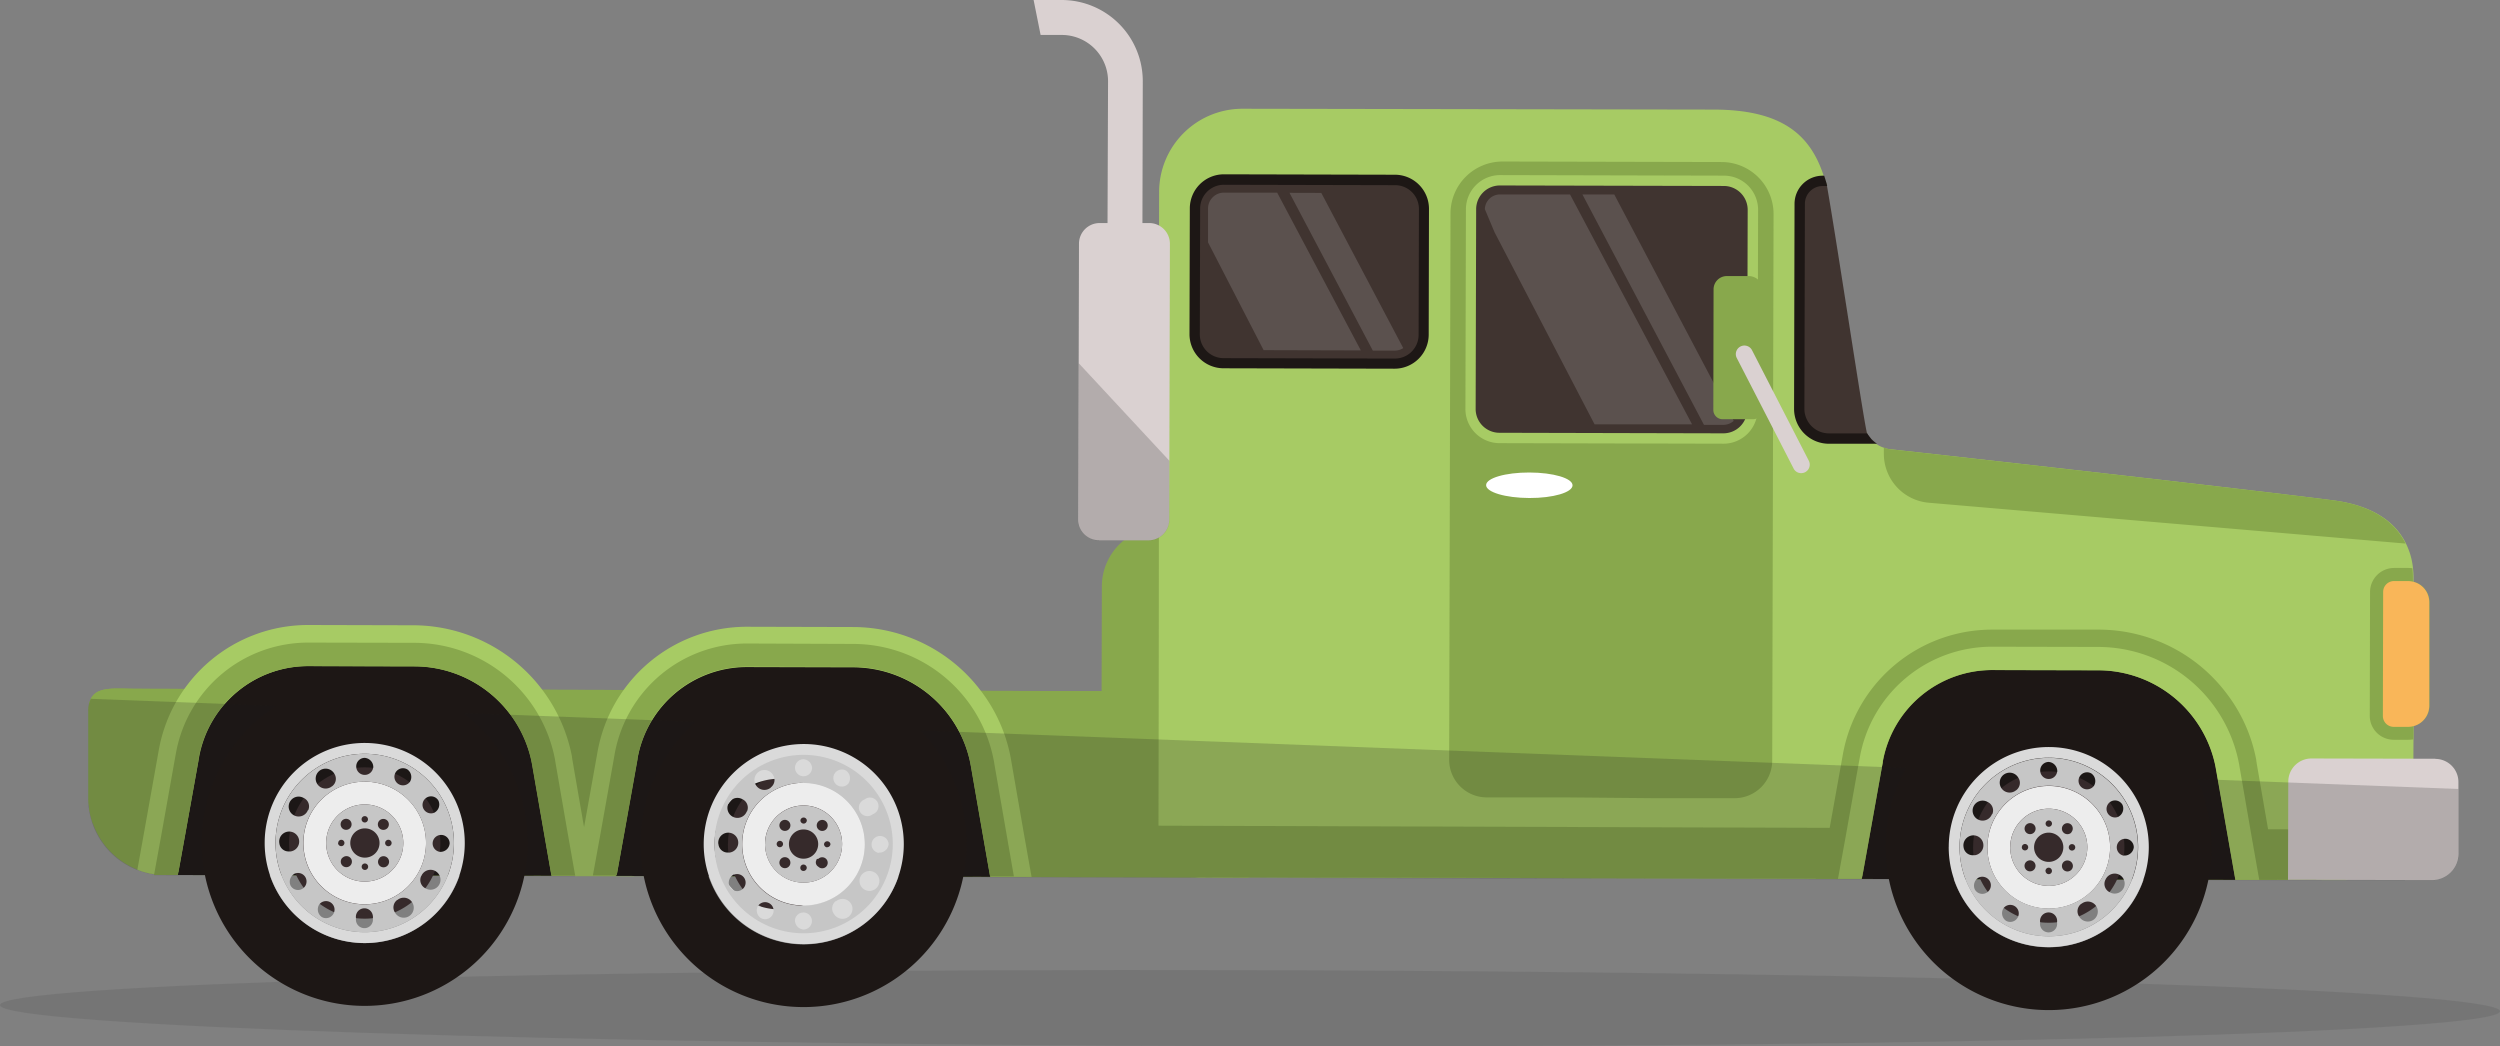 <svg id="Layer_1" data-name="Layer 1" xmlns="http://www.w3.org/2000/svg" viewBox="0 0 540 226.01"><rect x="0" y="0" width="540" height="226.01" fill="#808080" stroke="none"/><title>6-01-01</title><path d="M570,405.43c0,4.54-120.91,7.92-270,7.55S30,408.64,30,404.1s120.91-7.92,270-7.55S570,400.89,570,405.43Z" transform="translate(-30 -187)" style="fill:#1d1d1b;opacity:0.1;isolation:isolate"/><path d="M269.2,241.74h7.55l.09-37.19A17.53,17.53,0,0,0,259.36,187h-6.1l1.51,7.55h4.57a10,10,0,0,1,10,10Z" transform="translate(-30 -187)" style="fill:#dad1d1"/><path d="M49.12,340.53v18.76A16.69,16.69,0,0,0,65.67,376l234,.57.1-40.2L59.2,335.78C53.62,335.73,49.13,335,49.12,340.53Z" transform="translate(-30 -187)" style="fill:#88a84c"/><path d="M49.12,340.53v18.76a16.28,16.28,0,0,0,.91,5.45l237.8.59.07-29-228.68-.56C53.62,335.73,49.13,335,49.12,340.53Z" transform="translate(-30 -187)" style="fill:#88a84c"/><path d="M286.28,300.87h-5.45A12.8,12.8,0,0,0,268,313.62l-.13,51.66h18.25Z" transform="translate(-30 -187)" style="fill:#88a84c"/><path d="M158,376.19H145.28l-1.47-8.41L141.28,353c-.08-.4-.15-.79-.22-1.18a22,22,0,0,0-14.12-15.93,22.92,22.92,0,0,0-7.43-1.27l-22.94-.06a20.37,20.37,0,0,0-7,1.24,20.14,20.14,0,0,0-12.9,15.41l-2.92,16.32L72.22,376H65.67a16.43,16.43,0,0,1-6-1.13l1.55-8.61L64.3,349a32.74,32.74,0,0,1,32.3-27l22.94.06a35,35,0,0,1,34,28.32v.18a4.51,4.51,0,0,1,.09.53l2.51,14.5h0l.16.89Z" transform="translate(-30 -187)" style="fill:#a7cb64"/><path d="M252.82,376.42H240.1L238.62,368l-2.56-14.72c-.09-.45-.14-.83-.22-1.18a22.06,22.06,0,0,0-14.11-15.93,23,23,0,0,0-7.44-1.27H191.36a20.17,20.17,0,0,0-19.92,16.64l-2.91,16.32-1.53,8.4H154.25l1.76-9.73.15-.87h0l2.91-16.28a32.75,32.75,0,0,1,32.31-27l22.93.06a34.64,34.64,0,0,1,27.61,13.85,34.11,34.11,0,0,1,6.39,14.38l2.8,16.12Z" transform="translate(-30 -187)" style="fill:#a7cb64"/><path d="M96.59,330.86l22.93.06A25.9,25.9,0,0,1,145,352.38l4.13,23.79L68.25,376l.3-.71L73,350.58A24,24,0,0,1,96.59,330.86Z" transform="translate(-30 -187)" style="fill:#1d1715"/><path d="M152.65,367.11l-2.7-15.6c0-.16-.06-.32-.07-.47a31,31,0,0,0-30.35-25.19L96.6,325.8A29,29,0,0,0,68,349.7l-.21,1.14-2.86,16.05L63.27,376h5.15l.13-.69L70.06,367l2.87-16.06v-.26A23.93,23.93,0,0,1,96.55,330.9l22.93.05A25.87,25.87,0,0,1,144.69,351c.1.45.18.9.26,1.35l2.56,14.72,1.59,9.06h5.14Z" transform="translate(-30 -187)" style="fill:#88a84c"/><path d="M191.38,331.09l22.93.06a25.89,25.89,0,0,1,25.44,21.46l4.14,23.79L163,376.2l.3-.7,4.41-24.68A24,24,0,0,1,191.38,331.09Z" transform="translate(-30 -187)" style="fill:#1d1715"/><path d="M247.44,367.34l-2.7-15.59a2.43,2.43,0,0,0-.08-.47,30.94,30.94,0,0,0-30.34-25.19L191.39,326a29,29,0,0,0-28.63,23.9l-.2,1.15L159.7,367.1l-1.64,9h5.15l.12-.69,1.51-8.36L167.72,351v-.27A23.93,23.93,0,0,1,191.34,331l22.93.06a25.88,25.88,0,0,1,25.17,20.12c.1.44.18.89.26,1.34l2.56,14.72,1.59,9.06H249Z" transform="translate(-30 -187)" style="fill:#88a84c"/><path d="M280.37,228.41c-.05,19.62,0,69.37-.14,139.08a9,9,0,0,0,8.94,9l247.59.61c7.91-3.69,14.54-5.39,14.56-13.07,0-6.89-.05-12.55,0-17.3v-2.87c-.06-19-.06-21.58,0-31.2v-.74a19.23,19.23,0,0,0-.11-2.15,15.5,15.5,0,0,0-1.51-5.34c-2.2-4.52-6.92-8.21-15.77-9.36C509.92,292,438,284,438,284a4.85,4.85,0,0,1-1.13-.31,5.74,5.74,0,0,1-1.47-.72,6.88,6.88,0,0,1-1.3-1.11,6,6,0,0,1-.83-1.12,19.71,19.71,0,0,1-.92-2.68c-4-9.86-10.41-44.55-7.76-50.79.15-.34-.2-.73-.3-1.11s-.22-.74-.35-1.12c-2.83-8.7-8.74-14.34-23.77-14.37l-101.84-.18A18,18,0,0,0,280.37,228.41Z" transform="translate(-30 -187)" style="fill:#a7cb64"/><path d="M267.87,365.31s7.95,11.13,12.89,11.14l247.8.61c13.18,0,14.54-4.19,14.31-10.87Z" transform="translate(-30 -187)" style="fill:#88a84c"/><path d="M387.28,359.41h17.36a8.13,8.13,0,0,0,8.16-8.1v0h0l.29-118A11.24,11.24,0,0,0,401.9,222h0l-47.32-.11a11.23,11.23,0,0,0-11.27,11.19h0l-.29,118a8.13,8.13,0,0,0,8.1,8.16H368.5Z" transform="translate(-30 -187)" style="fill:#88a84c"/><path d="M418.74,231l-.11,44.29a6.43,6.43,0,0,0,6.41,6.45h9.09a7.55,7.55,0,0,1-.83-1.12c-.47-.8-6.36-40.27-8.67-53.45-.07-.38-.19-.74-.3-1.12h-.64A5,5,0,0,0,418.74,231Z" transform="translate(-30 -187)" style="fill:#403430"/><path d="M417.62,231l-.1,44.29a7.53,7.53,0,0,0,7.5,7.56h10.42a7,7,0,0,1-1.31-1.12,7.55,7.55,0,0,1-.83-1.12h-8.25a5.31,5.31,0,0,1-5.3-5.32h0l.11-44.3a3.83,3.83,0,0,1,3.81-3.81h1c-.09-.37-.19-.74-.3-1.12s-.22-.74-.35-1.11h-.29a6.08,6.08,0,0,0-6.11,6.05Z" transform="translate(-30 -187)" style="fill:#1d1715"/><path d="M353.88,281.6l48.38.12a6.25,6.25,0,0,0,6.27-6.23h0l.1-43.16a6.25,6.25,0,0,0-6.23-6.27h0l-48.4-.12a6.25,6.25,0,0,0-6.27,6.23h0l-.1,43.16a6.24,6.24,0,0,0,6.22,6.26h0Z" transform="translate(-30 -187)" style="fill:#403430"/><path d="M346.53,275.33l.11-43.16a7.39,7.39,0,0,1,7.38-7.35l48.38.12a7.38,7.38,0,0,1,7.35,7.39l-.11,43.16a7.37,7.37,0,0,1-7.37,7.35h0l-48.38-.12A7.38,7.38,0,0,1,346.53,275.33ZM354,227.06a5.13,5.13,0,0,0-5.15,5.11h0l-.11,43.16a5.14,5.14,0,0,0,5.12,5.15l48.38.12a5.14,5.14,0,0,0,5.15-5.13h0l.11-43.16a5.16,5.16,0,0,0-5.13-5.14Z" transform="translate(-30 -187)" style="fill:#a7cb64"/><path d="M351,291.79c0,1.52,4.17,2.76,9.33,2.78s9.33-1.21,9.34-2.74-4.17-2.76-9.33-2.77S351,290.27,351,291.79Z" transform="translate(-30 -187)" style="fill:#fff"/><path d="M350.73,232.18l2.1,5,21.6,41.48h21.06L369.13,229H354A3.27,3.27,0,0,0,350.73,232.18Z" transform="translate(-30 -187)" style="fill:#5b514e"/><path d="M371.8,229l26.26,49.77h4.21a3.34,3.34,0,0,0,2.21-.86L378.68,229Z" transform="translate(-30 -187)" style="fill:#5b514e"/><path d="M294.28,265.48l36.94.09a6.27,6.27,0,0,0,6.27-6.24l.06-27.18a6.25,6.25,0,0,0-6.23-6.27h0l-36.94-.09a6.25,6.25,0,0,0-6.27,6.23h0L288,259.21a6.27,6.27,0,0,0,6.27,6.27Z" transform="translate(-30 -187)" style="fill:#403430"/><path d="M286.93,259.21,287,232a7.37,7.37,0,0,1,7.37-7.35h0l36.94.09a7.37,7.37,0,0,1,7.35,7.37h0l-.06,27.18a7.38,7.38,0,0,1-7.39,7.35l-36.94-.09A7.37,7.37,0,0,1,286.93,259.21Zm7.44-32.3a5.13,5.13,0,0,0-5.14,5.12h0l-.07,27.18a5.14,5.14,0,0,0,5.12,5.15l37,.09a5.13,5.13,0,0,0,5.14-5.12h0l.07-27.18a5.14,5.14,0,0,0-5.12-5.15Z" transform="translate(-30 -187)" style="fill:#1d1715"/><path d="M290.94,232v7.36l12,23.27,21,.06-18.07-34.08H294.38A3.43,3.43,0,0,0,290.94,232Z" transform="translate(-30 -187)" style="fill:#5b514e"/><path d="M308.53,228.65l18,34.08h4.74a3.4,3.4,0,0,0,1.83-.54l-17.7-33.52Z" transform="translate(-30 -187)" style="fill:#5b514e"/><path d="M400.08,275.55a2,2,0,0,0,2,2h6.57a2.07,2.07,0,0,0,2.07-2.06l.07-25.76a3.09,3.09,0,0,0-3.08-3.1H403a2.87,2.87,0,0,0-2.87,2.85Z" transform="translate(-30 -187)" style="fill:#88a84c"/><path d="M419.06,289.2a1.89,1.89,0,0,0,.84-.2,1.85,1.85,0,0,0,.8-2.49l-12.24-23.82a1.85,1.85,0,0,0-3.34,1.6h0l.05.09,12.25,23.82A1.81,1.81,0,0,0,419.06,289.2Z" transform="translate(-30 -187)" style="fill:#dad1d1"/><path d="M556,350.89l-26.73-.06a5,5,0,0,0-5,5l-.06,21.2,31.07.07a5.73,5.73,0,0,0,5.74-5.71V355.92a5,5,0,0,0-5-5Z" transform="translate(-30 -187)" style="fill:#dad1d1"/><path d="M541.93,314.86l-.06,26.73a5.18,5.18,0,0,0,5.16,5.2h3.14a7,7,0,0,0,1.12-.09v-2.87a4.57,4.57,0,0,0,3.49-4.42V317.09a4.54,4.54,0,0,0-3.59-4.46v-.74a19.23,19.23,0,0,0-.11-2.15,6.07,6.07,0,0,0-.85-.06H547.1A5.2,5.2,0,0,0,541.93,314.86Z" transform="translate(-30 -187)" style="fill:#88a84c"/><path d="M544.76,314.87l-.06,26.73A2.35,2.35,0,0,0,547,344h3.14a4.45,4.45,0,0,0,1.09-.13,4.57,4.57,0,0,0,3.49-4.42V317.09a4.54,4.54,0,0,0-3.59-4.46,4.21,4.21,0,0,0-1-.12H547A2.35,2.35,0,0,0,544.76,314.87Z" transform="translate(-30 -187)" style="fill:#f9b659"/><path d="M436.91,283.64V285a10.61,10.61,0,0,0,9.69,10.59l103,8.82c-2.2-4.52-6.92-8.21-15.77-9.36C509.92,292,438,284,438,284A5.16,5.16,0,0,1,436.91,283.64Z" transform="translate(-30 -187)" style="fill:#88a84c"/><path d="M422.17,376.8H436l1.53-8.39.44-2.51,2.47-13.82a20.22,20.22,0,0,1,19.93-16.65l22.92.06a22.07,22.07,0,0,1,21.55,17.2c.08.4.15.79.23,1.19l2.1,12.19.45,2.53,1.47,8.38h12.73l-1.69-9.7-.17-.89h0l-.06-.3-2.45-14.19a4.51,4.51,0,0,0-.09-.53v-.19a34,34,0,0,0-6.4-14.37A34.59,34.59,0,0,0,483.28,323H460.36a32.73,32.73,0,0,0-32.31,27l-2.87,16-.21,1.19Z" transform="translate(-30 -187)" style="fill:#88a84c"/><path d="M460.33,331.74l22.93.05a25.9,25.9,0,0,1,25.45,21.47l4.14,23.79-80.86-.2.31-.71,4.41-24.68A24,24,0,0,1,460.33,331.74Z" transform="translate(-30 -187)" style="fill:#1d1715"/><path d="M516.4,368l-2.7-15.6a3.55,3.55,0,0,0-.08-.47,31,31,0,0,0-30.34-25.19l-22.94-.05a29,29,0,0,0-28.62,23.9l-.21,1.14-2.85,16-1.66,9.1h5.16l.12-.69,1.51-8.36,2.88-16.06v-.26a24,24,0,0,1,23.61-19.74l22.94.06a25.88,25.88,0,0,1,25.17,20.12c.1.45.18.9.26,1.35l2.6,14.75,1.59,9.06H518Z" transform="translate(-30 -187)" style="fill:#a7cb64"/><path d="M267.37,303.71h10.7a4.47,4.47,0,0,0,4.48-4.46h0l.15-59.59a4.47,4.47,0,0,0-4.46-4.48h-10.7a4.46,4.46,0,0,0-4.48,4.44h0l-.15,59.59a4.46,4.46,0,0,0,4.44,4.48h0Z" transform="translate(-30 -187)" style="fill:#dad1d1"/><path d="M561,357.42v14a5.73,5.73,0,0,1-5.74,5.71h-42.4l-80.86-.2h-5l-127.38-.31h0l-234-.57H63.27v-.18a15.24,15.24,0,0,1-2.41-.53c-.41-.13-.82-.26-1.21-.42h0a16.64,16.64,0,0,1-10.6-15.53V340.63a5.58,5.58,0,0,1,.57-2.69Z" transform="translate(-30 -187)" style="fill:#1d1d1b;opacity:0.2;isolation:isolate"/><path d="M92.44,369.05a16.34,16.34,0,1,0,16.38-16.3A16.35,16.35,0,0,0,92.44,369.05Z" transform="translate(-30 -187)" style="fill:#362a2b"/><path d="M73.57,369a35.21,35.21,0,1,0,35.27-35.15A35.2,35.2,0,0,0,73.57,369Zm13.53,0a21.69,21.69,0,1,1,0,.05Z" transform="translate(-30 -187)" style="fill:#1d1715"/><path d="M87.17,369.05a21.61,21.61,0,1,0,21.65-21.57h0A21.59,21.59,0,0,0,87.17,369Zm2.34,0a19.27,19.27,0,1,1,19.24,19.31,19.27,19.27,0,0,1-19.24-19.31Z" transform="translate(-30 -187)" style="fill:#dadada"/><path d="M95.54,369.07a13.24,13.24,0,1,0,13.26-13.23,13.24,13.24,0,0,0-13.26,13.23Zm4.91,0a8.33,8.33,0,1,1,8.32,8.35,8.33,8.33,0,0,1-8.32-8.35Z" transform="translate(-30 -187)" style="fill:#ededed"/><path d="M100.45,369.07a8.33,8.33,0,1,0,8.35-8.31h0A8.34,8.34,0,0,0,100.45,369.07Zm5.15-3.17a1.19,1.19,0,1,1,0-1.69h0A1.21,1.21,0,0,1,105.6,365.9Zm3.88-1.93a.69.69,0,0,1-.69.69h0a.69.69,0,1,1,.69-.69Zm4.17,1.94a1.21,1.21,0,0,1-1.69,0,1.2,1.2,0,0,1,0-1.68,1.21,1.21,0,0,1,1.69,0A1.2,1.2,0,0,1,113.65,365.91Zm.25,3.88a.7.7,0,1,1,.69-.71h0a.7.7,0,0,1-.69.71Zm-1.9,2.49a1.2,1.2,0,0,1,1.68,0A1.2,1.2,0,0,1,112,374h0a1.19,1.19,0,0,1,0-1.68h0Zm-3.88,1.92a.69.69,0,0,1,.69-.69h0a.7.7,0,1,1-.69.71Zm-2.46-5.12a3.16,3.16,0,1,1,3.15,3.17,3.15,3.15,0,0,1-3.15-3.17v0ZM104,372.27a1.18,1.18,0,0,1,1.67,0h0a1.2,1.2,0,0,1,0,1.68,1.2,1.2,0,1,1-1.72-1.68Zm-.94-3.19a.67.67,0,0,1,.65-.69h0a.69.69,0,1,1-.69.69Z" transform="translate(-30 -187)" style="fill:#c6c6c6"/><path d="M89.51,369.05a19.27,19.27,0,1,0,19.31-19.23h0A19.28,19.28,0,0,0,89.51,369.05Zm7-7.06a2.15,2.15,0,1,1-1.23-2.78h0l.3.14a2,2,0,0,1,1,2.64h-.07Zm12.26-6.15a13.25,13.25,0,1,1-13.26,13.24h0a13.25,13.25,0,0,1,13.27-13.23h0Zm-7.07,1a2.15,2.15,0,1,1,.32-3l0,0a1.51,1.51,0,0,1,.18.26,2,2,0,0,1-.49,2.75Zm8.9-4a1.84,1.84,0,1,1-1.82-2.14,2,2,0,0,1,1.85,2.12Zm7.89,3.1a1.85,1.85,0,1,1-.51-2.75,2,2,0,0,1,.54,2.73Zm5.27,6.63a1.84,1.84,0,1,1,.94-2.64,2,2,0,0,1-.91,2.62ZM125,371a1.84,1.84,0,1,1,2.13-1.82A2,2,0,0,1,125,371Zm-4,5.24a2.15,2.15,0,1,1,1.21,2.79l-.29-.14a2,2,0,0,1-.94-2.67h0Zm-5.19,5.18a2.16,2.16,0,1,1-.28,3l0,0a1.87,1.87,0,0,1-.2-.29,2,2,0,0,1,.51-2.77Zm-8.9,4a1.84,1.84,0,1,1,3.63-.57v0a1.63,1.63,0,0,1,0,.54,1.84,1.84,0,0,1-3.64.54,1.67,1.67,0,0,1,0-.59ZM99,382.31a1.84,1.84,0,1,1,.5,2.76,2,2,0,0,1-.5-2.77Zm-5.28-6.63a1.84,1.84,0,1,1-.94,2.64,2,2,0,0,1,.94-2.65Zm-3.39-6.57a2.16,2.16,0,1,1,2.47,1.8h-.34a2,2,0,0,1-2.13-1.84Z" transform="translate(-30 -187)" style="fill:#c6c6c6"/><path d="M187.23,369.28A16.34,16.34,0,1,0,203.63,353h0a16.33,16.33,0,0,0-16.38,16.28h0Z" transform="translate(-30 -187)" style="fill:#362a2b"/><path d="M168.36,369.26a35.21,35.21,0,1,0,35.27-35.15h0a35.2,35.2,0,0,0-35.27,35.15Zm13.53,0A21.68,21.68,0,1,1,203.53,391a21.68,21.68,0,0,1-21.64-21.74v0Z" transform="translate(-30 -187)" style="fill:#1d1715"/><path d="M182,369.28a21.61,21.61,0,1,0,21.65-21.57h0A21.62,21.62,0,0,0,182,369.28Zm2.34,0a14.12,14.12,0,1,1,0,.07Z" transform="translate(-30 -187)" style="fill:#dadada"/><path d="M190.32,369.3a13.25,13.25,0,1,0,13.28-13.22h0A13.25,13.25,0,0,0,190.32,369.3Zm4.92,0a8.33,8.33,0,1,1,8.32,8.34h0a8.33,8.33,0,0,1-8.31-8.33Z" transform="translate(-30 -187)" style="fill:#ededed"/><path d="M195.24,369.31a8.33,8.33,0,1,0,8.35-8.31h0a8.32,8.32,0,0,0-8.34,8.3h0Zm5.14-3.18a1.19,1.19,0,0,1-1.68,0,1.2,1.2,0,0,1,0-1.69,1.19,1.19,0,0,1,1.68,0h0A1.2,1.2,0,0,1,200.38,366.13Zm3.89-1.92a.69.69,0,0,1-.69.69h0a.71.71,0,0,1-.69-.7.7.7,0,0,1,1.39,0Zm4.17,1.93a1.19,1.19,0,1,1,0-1.69h0A1.2,1.2,0,0,1,208.44,366.14Zm.24,3.89a.71.71,0,0,1-.69-.7.7.7,0,0,1,1.39,0,.72.72,0,0,1-.7.67Zm-1.93,2.49a1.19,1.19,0,0,1,1.69,1.68,1.19,1.19,0,0,1-1.69,0h0a1.07,1.07,0,0,1-.39-1.46l0-.08a.31.31,0,0,1,.34-.14Zm-3.88,1.91a.69.69,0,0,1,.69-.69h0a.72.72,0,0,1,.7.7.71.71,0,0,1-.7.69.67.67,0,0,1-.69-.65v0h0Zm-2.46-5.11a3.16,3.16,0,1,1,3.16,3.16h0a3.15,3.15,0,0,1-3.16-3.16Zm-1.72,3.18a1.19,1.19,0,1,1,1.69,1.68h0a1.19,1.19,0,0,1-1.68,0h0A1.2,1.2,0,0,1,198.69,372.5Zm-.93-3.19a.69.69,0,0,1,.69-.69h0a.69.69,0,1,1-.69.69Z" transform="translate(-30 -187)" style="fill:#c6c6c6"/><path d="M184.3,369.28a19.27,19.27,0,1,0,19.31-19.23h0a19.26,19.26,0,0,0-19.31,19.21Zm7-7a2.16,2.16,0,1,1-1.24-2.79h0a1.77,1.77,0,0,1,.31.15,2,2,0,0,1,1,2.59Zm12.26-6.15a13.25,13.25,0,1,1-13.27,13.23h0a13.24,13.24,0,0,1,13.21-13.27h.09Zm-7.08,1a2.15,2.15,0,1,1,.31-3l0,0a1.31,1.31,0,0,1,.19.27,2,2,0,0,1-.49,2.68Zm8.9-4a1.84,1.84,0,1,1-1.81-2.14,2,2,0,0,1,1.84,2.07Zm7.89,3.09a1.84,1.84,0,1,1-.5-2.75,2,2,0,0,1,.53,2.68Zm5.28,6.64a1.85,1.85,0,1,1-2.36-2.85,1.81,1.81,0,0,1,.54-.31,1.85,1.85,0,0,1,2.36,2.85h0a1.81,1.81,0,0,1-.54.31Zm1.26,8.37a1.84,1.84,0,1,1,2.13-1.81,2,2,0,0,1-2.1,1.74Zm-4,5.25a2.15,2.15,0,1,1,1.18,2.8,2.07,2.07,0,0,1-.52-.3,2.17,2.17,0,0,1-.66-2.5Zm-5.19,5.17a2.15,2.15,0,1,1-.32,3l0,0a1.51,1.51,0,0,1-.18-.26,2,2,0,0,1,.46-2.79h.06Zm-8.9,4a1.84,1.84,0,1,1,1.82,2.13,2,2,0,0,1-1.82-2.16h0Zm-7.89-3.1a1.84,1.84,0,1,1,.51,2.75,2,2,0,0,1-.53-2.78h0Zm-5.27-6.63a1.84,1.84,0,1,1-.94,2.64,2,2,0,0,1,.9-2.68h0Zm-3.39-6.57a2.16,2.16,0,1,1,2.47,1.8h0a1.93,1.93,0,0,1-.34,0,2,2,0,0,1-2.12-1.87h0Z" transform="translate(-30 -187)" style="fill:#c6c6c6"/><path d="M456.19,369.92a16.34,16.34,0,1,0,16.39-16.29h0a16.33,16.33,0,0,0-16.38,16.28h0Z" transform="translate(-30 -187)" style="fill:#362a2b"/><path d="M437.31,369.91a35.21,35.21,0,1,0,35.27-35.15,35.2,35.2,0,0,0-35.27,35.15Zm13.54,0a21.68,21.68,0,1,1,21.65,21.71h0a21.68,21.68,0,0,1-21.64-21.69Z" transform="translate(-30 -187)" style="fill:#1d1715"/><path d="M450.92,369.93a21.61,21.61,0,1,0,21.65-21.57h0a21.6,21.6,0,0,0-21.64,21.56h0Zm2.34,0a19.29,19.29,0,1,1,0,.05Z" transform="translate(-30 -187)" style="fill:#dadada"/><path d="M459.28,370a13.25,13.25,0,1,0,13.27-13.23A13.25,13.25,0,0,0,459.28,370Zm4.92,0a8.33,8.33,0,1,1,8.32,8.34h0A8.32,8.32,0,0,1,464.2,370Z" transform="translate(-30 -187)" style="fill:#ededed"/><path d="M464.2,370a8.33,8.33,0,1,0,8.35-8.31h0a8.32,8.32,0,0,0-8.34,8.3h0Zm5.14-3.17a1.19,1.19,0,0,1-1.68-1.69,1.19,1.19,0,1,1,1.68,1.69Zm3.89-1.93a.71.71,0,0,1-.7.69.69.69,0,1,1,.7-.69Zm4.17,1.94a1.19,1.19,0,1,1,0-1.69,1.21,1.21,0,0,1,0,1.63Zm.24,3.88a.7.7,0,0,1-.17-1.39h.17a.7.7,0,0,1,0,1.39Zm-1.93,2.49a1.19,1.19,0,1,1,1.69,1.68h0a1.19,1.19,0,0,1-1.68,0h0a1.21,1.21,0,0,1,0-1.69h0Zm-3.89,1.92a.7.7,0,1,1,.71.69h0a.69.69,0,0,1-.69-.69h0ZM469.36,370a3.16,3.16,0,1,1,3.16,3.17,3.15,3.15,0,0,1-3.16-3.17Zm-1.71,3.18a1.19,1.19,0,1,1,0,1.69,1.2,1.2,0,0,1,0-1.7h0Zm-.93-3.18a.69.69,0,0,1,.68-.7h0a.71.71,0,0,1,.69.7.69.69,0,0,1-.69.69h0a.67.67,0,0,1-.69-.65v0Z" transform="translate(-30 -187)" style="fill:#c6c6c6"/><path d="M453.26,369.93a19.27,19.27,0,1,0,19.31-19.23h0A19.28,19.28,0,0,0,453.26,369.93Zm7-7.06a2.16,2.16,0,1,1-1.24-2.79h0a1.77,1.77,0,0,1,.31.15,2,2,0,0,1,1,2.64Zm12.26-6.15A13.25,13.25,0,1,1,459.28,370a13.25,13.25,0,0,1,13.24-13.28Zm-7.08,1a2.15,2.15,0,1,1,.34-3l0,0,.2.3a2,2,0,0,1-.53,2.71Zm8.9-4a1.84,1.84,0,1,1-1.82-2.14,2,2,0,0,1,1.85,2.12Zm7.89,3.1a1.84,1.84,0,1,1-.51-2.76,2,2,0,0,1,.54,2.74Zm5.28,6.63a1.84,1.84,0,1,1,.93-2.64,2,2,0,0,1-.9,2.62Zm1.25,8.38A1.84,1.84,0,1,1,490.9,370a2,2,0,0,1-2.11,1.8Zm-4,5.24a2.16,2.16,0,1,1,1.23,2.8l-.3-.15a2,2,0,0,1-.93-2.67Zm-5.18,5.17a2.16,2.16,0,1,1-.3,3l0,0a2.75,2.75,0,0,1-.19-.28,2,2,0,0,1,.52-2.78Zm-8.91,4a1.85,1.85,0,1,1,3.65-.61h0a2.08,2.08,0,0,1,0,.61,1.85,1.85,0,0,1-3.65.61,2.08,2.08,0,0,1,0-.61Zm-7.88-3.11a1.84,1.84,0,1,1,.51,2.76A2,2,0,0,1,462.79,383.13Zm-5.28-6.63a1.85,1.85,0,1,1-.94,2.64A2,2,0,0,1,457.51,376.5Zm-3.39-6.57a2.16,2.16,0,1,1,2.47,1.8h-.34a2,2,0,0,1-2.13-1.83Z" transform="translate(-30 -187)" style="fill:#c6c6c6"/><path d="M282.58,286.52v12.76a4.47,4.47,0,0,1-4.48,4.46H267.4a4.46,4.46,0,0,1-4.46-4.46h0l.08-33.81Z" transform="translate(-30 -187)" style="fill:#1d1d1b;opacity:0.2;isolation:isolate"/></svg>